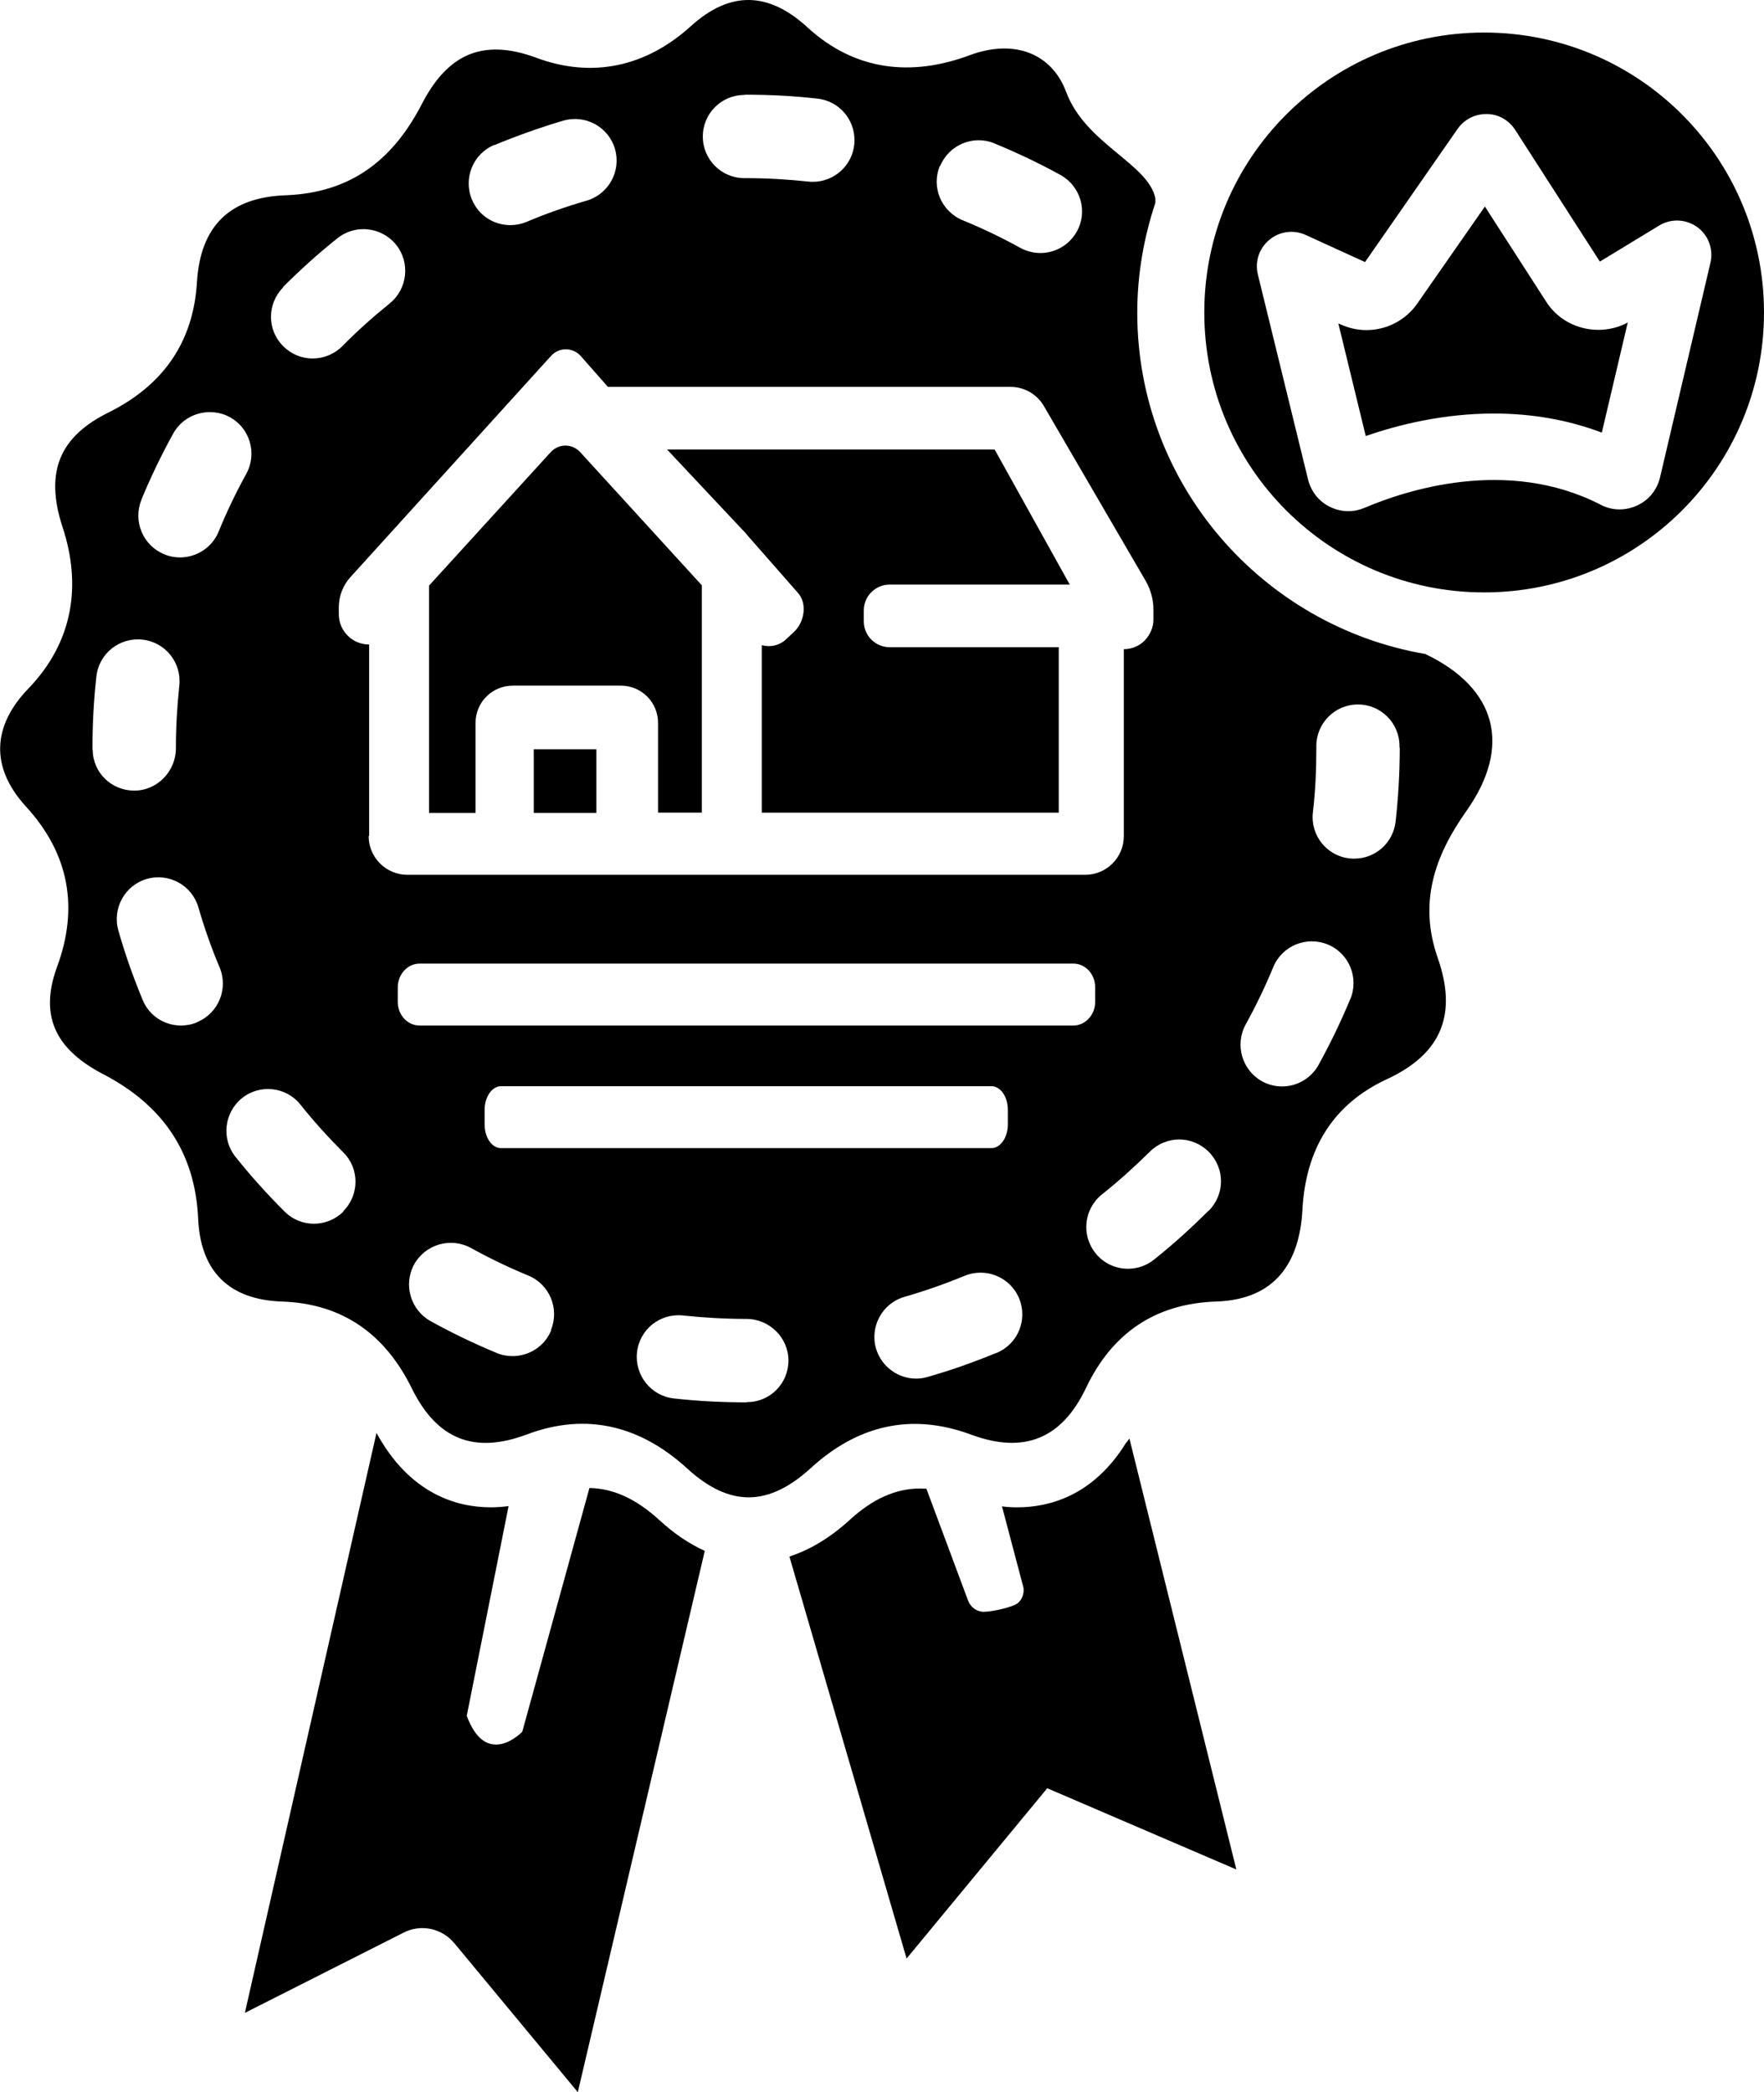 <?xml version="1.0" encoding="UTF-8"?>
<svg id="Camada_2" data-name="Camada 2" xmlns="http://www.w3.org/2000/svg" viewBox="0 0 72.11 85.5">
  <defs>
    <style>
      .cls-1 {
        fill: #000;
        strokeWidth: 0px;
      }
    </style>
  </defs>
  <g id="Camada_1-2" data-name="Camada 1">
    <g>
      <path class="cls-1" d="M63.2,12.32l-2.5-3.88-2.76,3.96c-.47.68-1.25,1.09-2.08,1.09-.37,0-.72-.08-1.05-.23l-.1-.04,1.12,4.6c1.35-.47,3.19-.92,5.24-.92,1.56,0,3.04.26,4.41.78l1.06-4.5c-.37.2-.78.3-1.2.3-.87,0-1.68-.43-2.14-1.16Z"/>
      <path class="cls-1" d="M60.67,1.33c-6.32,0-11.44,5.12-11.44,11.44s5.12,11.44,11.44,11.44,11.44-5.12,11.44-11.44-5.12-11.44-11.44-11.44ZM67.86,19.51c-.12.51-.46.93-.94,1.15-.48.22-1.02.21-1.48-.03h0c-3.84-1.98-8.03-.57-9.65.12-.21.09-.44.14-.67.14-.26,0-.52-.06-.76-.18-.45-.22-.77-.63-.89-1.12l-2.05-8.37c-.13-.53.05-1.07.47-1.42.42-.35.99-.42,1.48-.2l2.43,1.11,3.79-5.45c.27-.38.7-.6,1.16-.6h.03c.47,0,.9.25,1.16.65l3.46,5.38,2.42-1.47c.49-.3,1.1-.27,1.56.06.46.33.67.91.54,1.46l-2.06,8.77Z"/>
      <path class="cls-1" d="M24.09,60.83l-2.74,9.94s-1.46,1.54-2.27-.65l1.71-8.57c-.24.03-.49.05-.72.05-1.4,0-3.31-.54-4.68-3.04l-5.38,23.7,6.49-3.28c.71-.36,1.56-.18,2.07.43l5.05,6.09,5.19-22.12c-.64-.29-1.26-.71-1.87-1.27-.93-.85-1.86-1.28-2.84-1.3Z"/>
      <path class="cls-1" d="M46.04,58.95c-1.33,2.16-3.12,2.65-4.46,2.65-.2,0-.41-.01-.62-.04l.88,3.33c.03.24-.06.48-.24.63-.17.14-.96.34-1.38.35-.29,0-.55-.19-.65-.47l-1.7-4.56c-.08,0-.17-.01-.25-.01-1,0-1.94.42-2.88,1.28-.8.73-1.63,1.23-2.47,1.5l4.79,16.43,5.75-6.96,7.73,3.32-4.37-17.61s-.05.07-.13.17Z"/>
      <rect class="cls-1" x="21.82" y="30.62" width="2.56" height="2.6"/>
      <path class="cls-1" d="M58.28,26.73c-6.68-1.14-11.79-6.95-11.79-13.95,0-1.57.27-3.08.74-4.49,0-.06,0-.12,0-.19-.3-1.42-2.86-2.22-3.65-4.35-.58-1.55-2.1-2.18-3.95-1.49-2.37.88-4.68.64-6.62-1.14-1.6-1.47-3.17-1.5-4.77-.05-1.84,1.67-4.04,2.13-6.29,1.3-2.3-.86-3.7-.07-4.71,1.89-1.18,2.28-2.9,3.62-5.56,3.72-2.22.08-3.49,1.19-3.63,3.57-.15,2.42-1.37,4.19-3.6,5.3-1.97.97-2.65,2.39-1.89,4.7.76,2.31.47,4.65-1.4,6.59-1.46,1.51-1.58,3.2-.1,4.82,1.78,1.94,2.16,4.15,1.27,6.56-.78,2.13.08,3.44,1.91,4.39,2.38,1.24,3.74,3.16,3.86,5.9.1,2.16,1.27,3.3,3.41,3.38,2.53.08,4.25,1.37,5.32,3.54,1.03,2.1,2.56,2.7,4.71,1.89,2.48-.93,4.68-.32,6.56,1.4,1.74,1.59,3.33,1.54,5.04-.02,1.89-1.73,4.08-2.29,6.56-1.37,2.16.8,3.71.17,4.7-1.92,1.06-2.22,2.82-3.44,5.32-3.52,2.4-.08,3.4-1.58,3.52-3.73.13-2.5,1.24-4.33,3.46-5.36,2.29-1.06,2.86-2.71,2.07-4.96-.78-2.24-.14-4.14,1.17-5.99,1.89-2.67,1.22-5.03-1.65-6.41ZM38.43,6.79c.36-.87,1.35-1.29,2.22-.93.92.38,1.83.81,2.7,1.29.82.45,1.13,1.49.67,2.31-.31.56-.89.88-1.49.88-.28,0-.56-.07-.82-.21-.76-.42-1.55-.8-2.36-1.13-.87-.36-1.29-1.35-.93-2.22ZM30.43,3.87h.05s0,0,0,0c.99,0,1.97.05,2.93.16.94.1,1.61.94,1.51,1.88-.09.87-.83,1.52-1.69,1.52-.06,0-.12,0-.19-.01-.84-.09-1.7-.14-2.54-.14h-.07c-.94,0-1.7-.76-1.7-1.7s.76-1.7,1.7-1.7ZM20.21,5.93c.92-.38,1.87-.72,2.82-1,.91-.26,1.85.26,2.11,1.16.26.9-.26,1.85-1.16,2.11-.83.24-1.66.53-2.46.87-.22.09-.44.13-.66.13-.67,0-1.3-.39-1.57-1.05-.36-.87.05-1.87.92-2.23ZM11.56,11.74c.7-.7,1.45-1.38,2.23-2,.73-.59,1.81-.47,2.4.26.59.73.47,1.81-.26,2.4-.68.55-1.33,1.13-1.94,1.75-.33.33-.77.5-1.21.5s-.87-.17-1.2-.5c-.67-.66-.67-1.74,0-2.41ZM5.78,20.42c.38-.92.82-1.83,1.3-2.7.45-.82,1.49-1.12,2.32-.67.82.45,1.12,1.49.67,2.31-.42.76-.8,1.55-1.13,2.36-.27.66-.91,1.06-1.58,1.06-.22,0-.44-.04-.65-.13-.87-.36-1.28-1.35-.93-2.22ZM3.78,30.64v-.05c0-.98.05-1.97.16-2.94.1-.94.94-1.61,1.88-1.51.94.1,1.61.94,1.51,1.88-.09.84-.14,1.71-.14,2.56,0,.94-.76,1.73-1.7,1.73s-1.7-.74-1.7-1.68ZM8.05,41.78c-.21.09-.44.13-.65.13-.67,0-1.3-.39-1.57-1.05-.38-.92-.72-1.87-.99-2.83-.26-.9.26-1.85,1.16-2.11.91-.26,1.85.26,2.11,1.16.24.83.53,1.66.87,2.46.36.87-.05,1.87-.92,2.23ZM14.04,49.51c-.33.33-.77.5-1.21.5s-.87-.17-1.2-.5c-.7-.7-1.38-1.45-2-2.23-.59-.73-.47-1.81.26-2.4.73-.59,1.81-.47,2.39.26.54.68,1.13,1.33,1.75,1.95.67.66.67,1.74,0,2.41ZM15.09,34.16v-7.82c-.68,0-1.24-.55-1.24-1.24v-.28c0-.46.17-.9.48-1.24l8.2-9.04c.33-.36.89-.35,1.21.01l1.11,1.26h16.46c.56,0,1.08.3,1.36.78l4.17,7.16c.2.35.31.75.31,1.16v.41c0,.33-.14.63-.36.86-.22.22-.52.35-.85.35v7.64c0,.87-.7,1.58-1.58,1.58h-27.71c-.87,0-1.58-.71-1.58-1.58ZM22.53,54.37c-.27.66-.91,1.05-1.58,1.05-.22,0-.44-.04-.65-.13-.92-.38-1.83-.82-2.7-1.3-.82-.46-1.12-1.49-.67-2.32.46-.82,1.49-1.12,2.32-.67.76.42,1.55.8,2.35,1.13.87.36,1.28,1.36.92,2.23ZM30.53,57.31h-.02c-.99,0-1.98-.05-2.96-.16-.94-.1-1.61-.95-1.51-1.88.1-.94.94-1.61,1.88-1.51.85.09,1.72.14,2.59.14.94,0,1.72.76,1.72,1.7s-.75,1.7-1.69,1.7ZM20.48,46.92c-.37,0-.67-.43-.67-.97v-.59c0-.53.3-.97.67-.97h20.05c.37,0,.67.43.67.97v.59c0,.53-.3.97-.67.97h-20.05ZM40.75,55.28c-.92.38-1.87.72-2.83.99-.16.05-.32.07-.47.07-.74,0-1.42-.49-1.64-1.23-.26-.9.26-1.85,1.16-2.11.83-.24,1.66-.53,2.46-.86.87-.36,1.87.05,2.23.92.36.87-.05,1.87-.92,2.23ZM43.88,41.91h-26.73c-.49,0-.89-.43-.89-.97v-.59c0-.53.4-.97.89-.97h26.73c.49,0,.89.43.89.97v.59c0,.53-.4.97-.89.97ZM49.4,49.48c-.7.7-1.45,1.38-2.23,2-.31.25-.69.37-1.06.37-.5,0-1-.22-1.33-.64-.59-.74-.47-1.81.27-2.4.68-.54,1.33-1.13,1.95-1.74.67-.67,1.74-.67,2.41,0,.67.67.67,1.74,0,2.41ZM55.2,40.82c-.38.92-.82,1.83-1.3,2.7-.31.56-.89.88-1.49.88-.28,0-.56-.07-.82-.21-.82-.46-1.12-1.49-.67-2.32.42-.76.8-1.55,1.13-2.35.36-.87,1.36-1.28,2.23-.92.87.36,1.28,1.36.92,2.23ZM57.22,30.56c0,1.03-.06,2.04-.17,3.02-.1.87-.83,1.51-1.69,1.51-.06,0-.13,0-.19-.01-.94-.1-1.61-.95-1.5-1.88.1-.86.14-1.74.14-2.61v-.1c0-.94.76-1.7,1.7-1.7s1.7.76,1.7,1.7v.06Z"/>
      <path class="cls-1" d="M19.44,29.54c0-.84.68-1.52,1.52-1.52h4.42c.84,0,1.52.68,1.52,1.52v3.67h1.79v-9.29l-1.17-1.28-3.8-4.16c-.33-.36-.88-.36-1.21,0l-4.97,5.45v9.29h1.9v-3.67Z"/>
      <path class="cls-1" d="M30.52,21.84l1.81,2.06.28.32c.4.43.28,1.2-.15,1.6l-.32.3c-.27.26-.65.34-.98.25,0,0-.01,0-.02,0v6.84h12.14v-6.76h-6.91c-.58,0-1.06-.47-1.06-1.06v-.44c0-.58.47-1.06,1.06-1.06h7.36l-3.07-5.52h-13.39l1.83,1.95,1.43,1.52Z"/>
    </g>
  </g>
</svg>